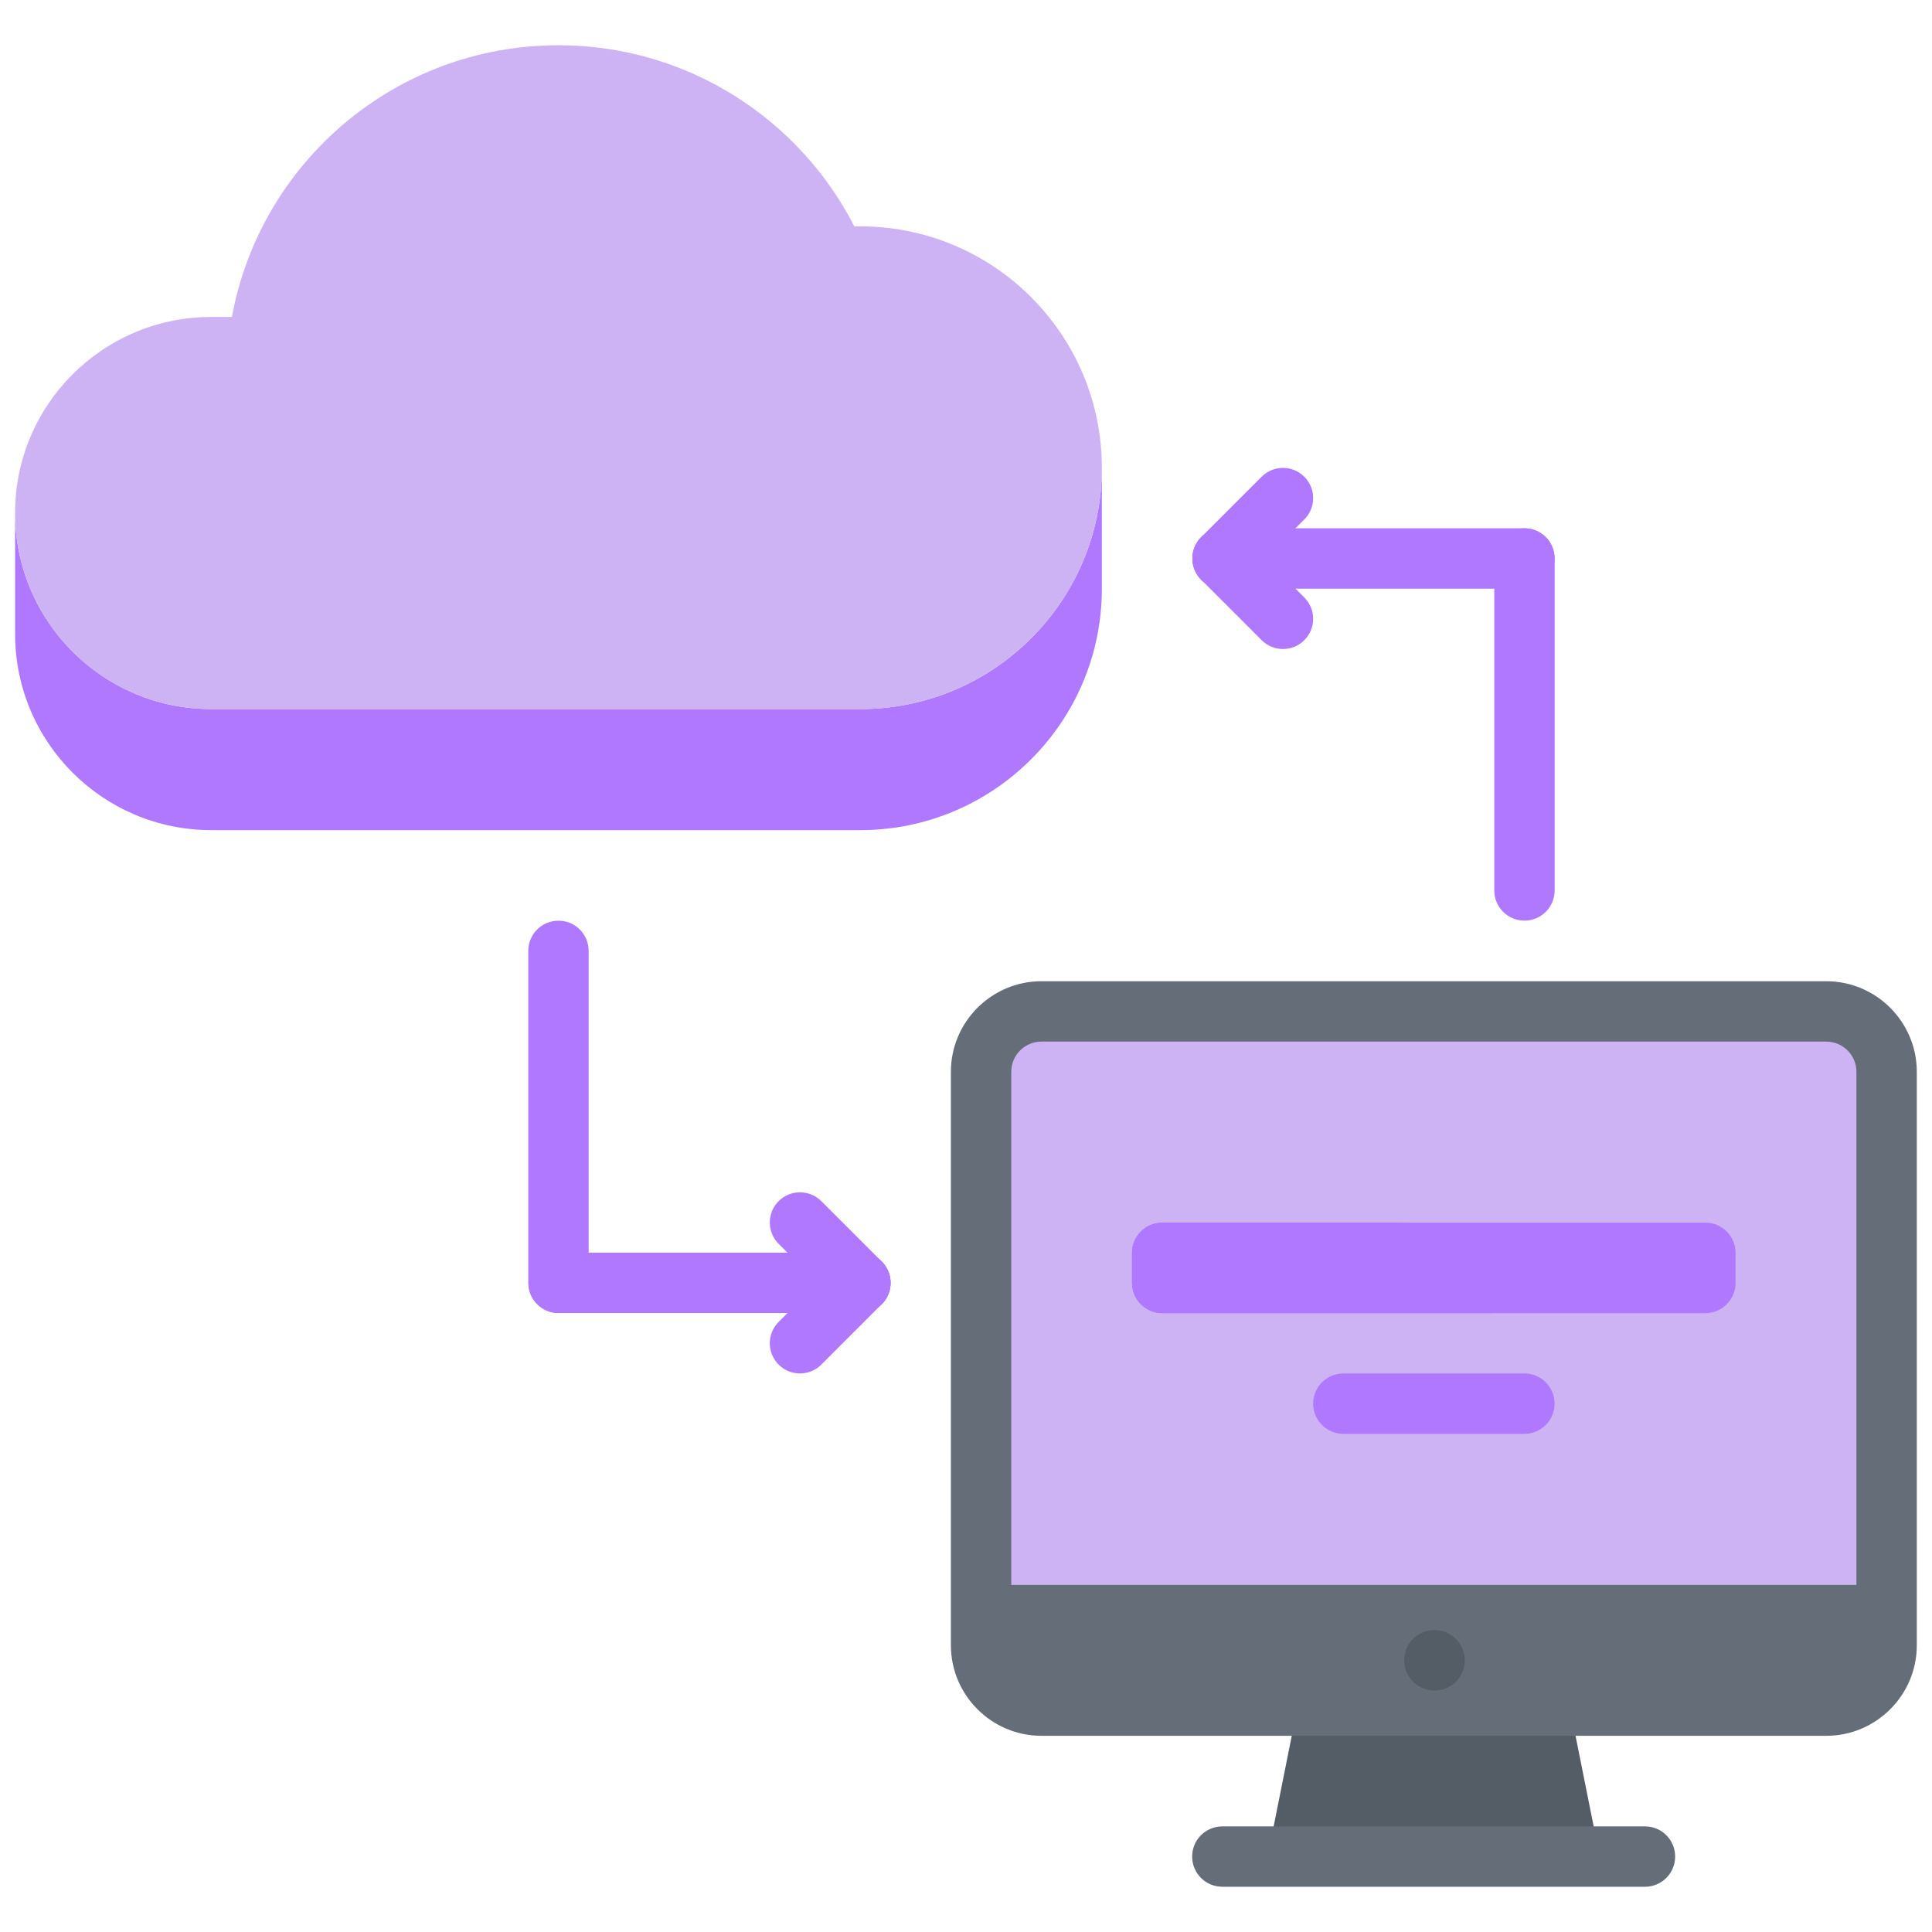 <svg width="60" height="60" viewBox="0 0 60 60" fill="none" xmlns="http://www.w3.org/2000/svg">
<path d="M56.711 31.405H32.336C31.305 31.405 30.461 32.249 30.461 33.28V49.218H30.509H58.586V33.28C58.586 32.249 57.744 31.405 56.711 31.405Z" fill="#CEB3F4"/>
<path d="M48.742 52.968L49.68 57.655H39.367L40.305 52.968H48.742Z" fill="#545C66"/>
<path d="M30.509 49.218H58.586V51.093C58.586 52.124 57.744 52.968 56.711 52.968H48.273H40.773H32.336C31.305 52.968 30.461 52.124 30.461 51.093V49.218H30.509Z" fill="#656D78"/>
<path d="M34.219 18.28C34.219 22.424 30.853 25.78 26.719 25.78H6.562C3.197 25.78 0.469 23.052 0.469 19.686V15.927C0.469 19.293 3.197 22.021 6.562 22.021H26.719C30.853 22.021 34.219 18.665 34.219 14.53V18.28Z" fill="#B078FF"/>
<path d="M26.719 7.03C30.853 7.03 34.219 10.386 34.219 14.53C34.219 18.665 30.853 22.021 26.719 22.021H6.562C3.197 22.021 0.469 19.293 0.469 15.927C0.469 12.571 3.197 9.843 6.562 9.843H7.202C8.082 5.043 12.283 1.405 17.344 1.405C21.348 1.405 24.825 3.693 26.532 7.03H26.719Z" fill="#CEB3F4"/>
<path d="M56.715 53.907H32.344C30.793 53.907 29.531 52.645 29.531 51.095V33.285C29.531 31.735 30.793 30.473 32.344 30.473H56.715C58.266 30.473 59.528 31.735 59.528 33.285V51.095C59.528 52.645 58.266 53.907 56.715 53.907ZM32.344 32.348C31.825 32.348 31.406 32.768 31.406 33.285V51.095C31.406 51.612 31.825 52.032 32.344 52.032H56.715C57.232 52.032 57.653 51.612 57.653 51.095V33.285C57.653 32.768 57.232 32.348 56.715 32.348H32.344Z" fill="#656D78"/>
<path d="M51.086 58.595H37.961C37.443 58.595 37.023 58.176 37.023 57.657C37.023 57.139 37.443 56.72 37.961 56.72H51.086C51.604 56.72 52.023 57.139 52.023 57.657C52.023 58.176 51.604 58.595 51.086 58.595Z" fill="#656D78"/>
<path d="M47.342 44.529H41.719C41.2 44.529 40.781 44.11 40.781 43.592C40.781 43.073 41.2 42.654 41.719 42.654H47.342C47.86 42.654 48.279 43.073 48.279 43.592C48.279 44.11 47.86 44.529 47.342 44.529Z" fill="#B078FF"/>
<path d="M47.344 28.591C46.825 28.591 46.406 28.172 46.406 27.654V17.343C46.406 16.825 46.825 16.406 47.344 16.406C47.862 16.406 48.281 16.825 48.281 17.343V27.654C48.281 28.172 47.862 28.591 47.344 28.591Z" fill="#B078FF"/>
<path d="M47.34 18.281H37.969C37.45 18.281 37.031 17.862 37.031 17.343C37.031 16.825 37.45 16.406 37.969 16.406H47.34C47.858 16.406 48.278 16.825 48.278 17.343C48.278 17.862 47.858 18.281 47.34 18.281Z" fill="#B078FF"/>
<path d="M39.844 20.156C39.604 20.156 39.364 20.064 39.181 19.881L37.306 18.006C36.94 17.64 36.94 17.047 37.306 16.681C37.673 16.314 38.265 16.314 38.632 16.681L40.507 18.556C40.873 18.922 40.873 19.515 40.507 19.881C40.324 20.064 40.084 20.156 39.844 20.156Z" fill="#B078FF"/>
<path d="M37.969 18.281C37.729 18.281 37.489 18.189 37.306 18.006C36.94 17.64 36.94 17.047 37.306 16.681L39.181 14.806C39.548 14.439 40.14 14.439 40.507 14.806C40.873 15.172 40.873 15.765 40.507 16.131L38.632 18.006C38.449 18.189 38.209 18.281 37.969 18.281Z" fill="#B078FF"/>
<path d="M17.344 40.778C16.825 40.778 16.406 40.359 16.406 39.841V29.53C16.406 29.012 16.825 28.593 17.344 28.593C17.862 28.593 18.281 29.012 18.281 29.53V39.841C18.281 40.359 17.862 40.778 17.344 40.778Z" fill="#B078FF"/>
<path d="M26.723 40.778H17.352C16.833 40.778 16.414 40.359 16.414 39.841C16.414 39.322 16.833 38.903 17.352 38.903H26.723C27.241 38.903 27.66 39.322 27.66 39.841C27.66 40.359 27.241 40.778 26.723 40.778Z" fill="#B078FF"/>
<path d="M26.719 40.779C26.479 40.779 26.239 40.687 26.056 40.504L24.181 38.629C23.815 38.262 23.815 37.67 24.181 37.303C24.548 36.937 25.14 36.937 25.507 37.303L27.382 39.178C27.748 39.545 27.748 40.137 27.382 40.504C27.199 40.687 26.959 40.779 26.719 40.779Z" fill="#B078FF"/>
<path d="M24.844 42.654C24.604 42.654 24.364 42.562 24.181 42.379C23.815 42.012 23.815 41.42 24.181 41.053L26.056 39.178C26.423 38.812 27.015 38.812 27.382 39.178C27.748 39.545 27.748 40.137 27.382 40.504L25.507 42.379C25.324 42.562 25.084 42.654 24.844 42.654Z" fill="#B078FF"/>
<path d="M44.553 52.501C44.034 52.501 43.609 52.082 43.609 51.563C43.609 51.045 44.025 50.626 44.541 50.626H44.553C45.069 50.626 45.49 51.045 45.49 51.563C45.49 52.082 45.069 52.501 44.553 52.501Z" fill="#545C66"/>
<path d="M44.528 37.97C44.011 37.97 43.167 37.97 42.653 37.97H36.094C35.577 37.97 35.156 38.392 35.156 38.907V39.844C35.156 40.359 35.577 40.781 36.094 40.781H45.465C45.98 40.781 49.64 40.781 50.154 40.781H52.961C53.478 40.781 53.899 40.359 53.899 39.844V38.907C53.899 38.392 53.478 37.97 52.961 37.97H44.528Z" fill="#B078FF"/>
<path d="M42.653 37.97H36.094C35.577 37.97 35.156 38.392 35.156 38.907V39.844C35.156 40.359 35.577 40.781 36.094 40.781H45.465C45.723 40.781 46.062 40.781 46.403 40.781L43.59 37.97C43.25 37.97 42.909 37.97 42.653 37.97Z" fill="#B078FF"/>
</svg>
